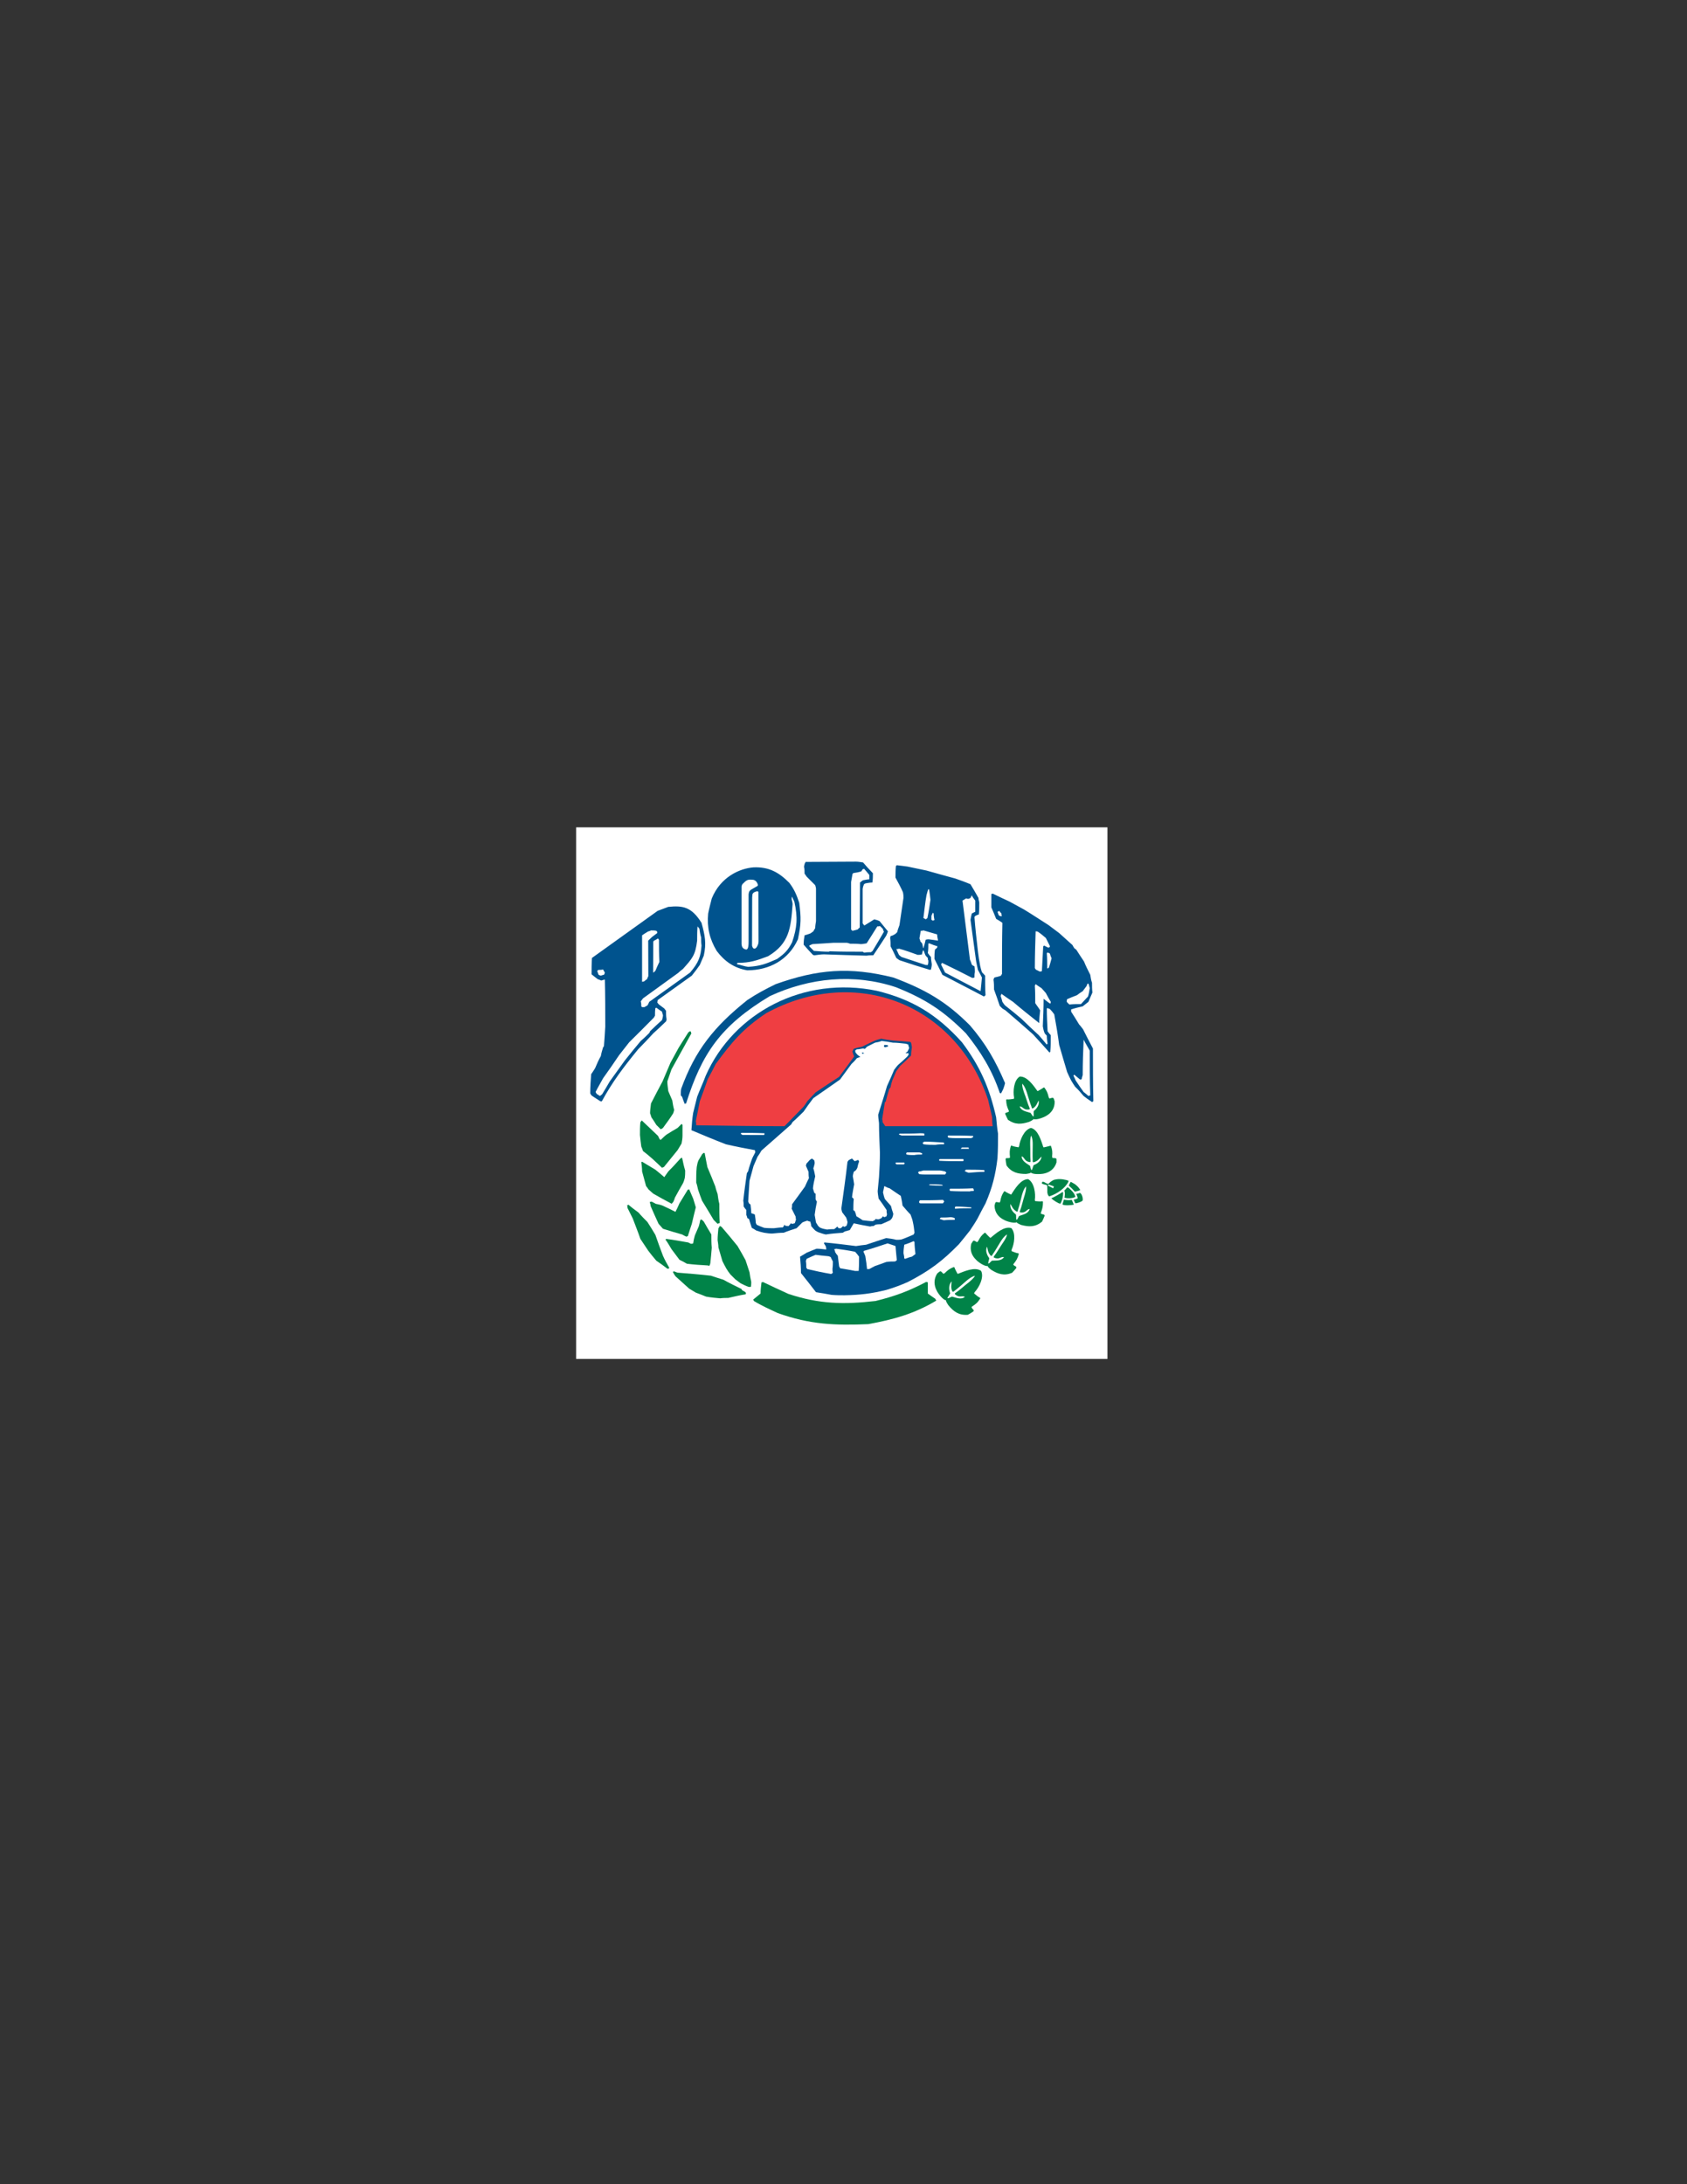 <?xml version="1.0" encoding="utf-8"?>
<!-- Generator: Adobe Illustrator 14.0.0, SVG Export Plug-In . SVG Version: 6.00 Build 43363)  -->
<!DOCTYPE svg PUBLIC "-//W3C//DTD SVG 1.1//EN" "http://www.w3.org/Graphics/SVG/1.1/DTD/svg11.dtd">
<svg version="1.1" id="Layer_1" xmlns="http://www.w3.org/2000/svg" xmlns:xlink="http://www.w3.org/1999/xlink" x="0px" y="0px"
	 width="612px" height="792px" viewBox="0 0 612 792" enable-background="new 0 0 612 792" xml:space="preserve">
<rect x="0" y="0" width="612" height="792" fill="#333333" stroke="none"/>
<g>
	<polygon fill-rule="evenodd" clip-rule="evenodd" fill="#FFFFFF" points="209,300 401.756,300 401.756,492.756 209,492.756 
		209,300 	"/>
	<path fill-rule="evenodd" clip-rule="evenodd" fill="#008348" d="M282.178,476.133c-2.894-1.352-5.933-2.701-8.682-4.389
		c0-0.145-0.145-0.291-0.289-0.482c0.771-0.627,1.736-1.447,2.701-2.219c0-1.303,0.193-2.605,0.337-4.053
		c0.145,0,0.338,0,0.482-0.145c3.039,1.447,6.125,2.895,9.309,4.342c11.093,3.666,20.064,3.906,31.592,2.557
		c6.85-1.689,11.962-3.521,18.328-6.898c0.145,0,0.338,0,0.627,0.145c0,1.303,0,2.605,0,4.053c0.82,0.627,1.785,1.254,2.75,1.93
		c0,0.145,0.145,0.289,0.337,0.627c-8.055,4.822-15.53,6.848-24.646,8.537C303.015,480.666,293.802,480.281,282.178,476.133
		L282.178,476.133z"/>
	<path fill-rule="evenodd" clip-rule="evenodd" fill="#00538E" d="M306.391,469.67c-1.447,0-3.087,0-4.727-0.145
		c-1.785-0.338-3.714-0.676-5.643-0.965c-1.736-2.268-3.521-4.535-5.45-6.945c0-1.93-0.145-3.859-0.337-5.934
		c0.82-0.482,1.64-0.965,2.411-1.447c1.158-0.482,2.267-0.963,3.569-1.445c1.109,0,2.219,0.145,3.521,0.289
		c0-0.289,0-0.627-0.145-1.109c-0.193-0.338-0.338-0.627-0.675-1.109c0,0,0-0.193,0.193-0.338c3.713,0.338,7.572,0.82,11.431,1.303
		c1.108-0.193,2.411-0.338,3.665-0.482c2.46-0.82,4.872-1.641,7.283-2.412c1.109,0.145,2.412,0.289,3.666,0.627
		c0.675,0,1.302,0,1.929-0.145c1.447-0.482,2.895-1.158,4.39-1.785c0-0.145,0.145-0.338,0.289-0.627
		c-0.145-1.303-0.289-2.604-0.627-4.051c-0.145-0.82-0.482-1.592-0.82-2.557c-0.964-0.965-1.929-2.121-2.894-3.232
		c-0.145-1.107-0.338-2.266-0.627-3.52c-1.302-0.82-2.604-1.785-4.052-2.75c-0.627-0.145-1.254-0.482-1.929-0.82
		c-0.145,0.676-0.29,1.447-0.482,2.268c0.192,0.82,0.338,1.592,0.676,2.412c0.626,0.82,1.446,1.592,2.218,2.557
		c0.193,0.818,0.482,1.783,0.82,2.748c0,0.482-0.145,0.965-0.338,1.447c-0.145,0.338-0.482,0.627-0.771,0.965
		c-0.965,0.482-2.122,0.965-3.231,1.447c-0.627,0-1.303,0-2.074,0.145c-0.193,0.193-0.482,0.338-0.82,0.531
		c-0.337-0.049-0.627,0-1.157,0.145c-1.93-0.338-3.858-0.676-5.933-1.158c-0.482,0.82-0.965,1.639-1.446,2.459
		c-0.482,0.145-1.11,0.289-1.785,0.482c-0.145,0.145-0.482,0.289-0.771,0.482c-1.929,0.145-4.052,0.289-6.125,0.627
		c-0.82-0.145-1.785-0.482-2.75-0.82c-0.337-0.145-0.627-0.289-1.109-0.627c-0.482-0.482-0.964-0.965-1.447-1.59
		c0-0.531-0.193-1.014-0.338-1.641c-0.337,0-0.627-0.145-1.109-0.338c-0.482,0.193-1.157,0.338-1.784,0.676
		c-0.627,0.627-1.303,1.303-2.074,2.074c-1.447,0.482-3.086,0.963-4.679,1.639c-1.302,0-2.749,0.145-4.196,0.289
		c-0.965,0-1.93-0.145-2.894-0.289c-0.965-0.193-1.929-0.482-2.894-0.82c-0.482-0.336-0.964-0.627-1.591-0.965
		c-0.338-0.963-0.675-2.121-1.013-3.23c-0.145,0-0.29-0.145-0.627-0.338c0-0.289-0.145-0.627-0.338-1.109c0-0.482,0-1.109,0-1.785
		c-0.289-0.289-0.626-0.771-0.964-1.254c0-0.676,0-1.301-0.145-2.121c0.338-3.184,0.821-6.607,1.303-9.984
		c0.145-0.145,0.289-0.482,0.482-0.771c0.29-1.303,0.82-2.75,1.303-4.197c0.289-0.818,0.771-1.592,1.253-2.557
		c0-0.191,0-0.48-0.145-0.818c-3.375-0.627-6.945-1.303-10.466-2.123c-4.196-1.592-8.392-3.377-12.54-5.111
		c0.145-2.123,0.289-4.197,0.627-6.271c0.482-1.93,0.964-3.906,1.447-5.836c0.964-2.556,2.17-5.112,3.135-7.717
		c10.128-22.766,35.402-36.222,62.075-30.724c12.733,3.135,21.704,8.489,30.868,18.666c6.656,8.875,9.937,16.496,12.396,27.203
		c0.192,1.93,0.337,3.859,0.675,5.934c0,2.893,0,5.836-0.193,8.873c-0.675,5.934-1.881,10.756-4.34,16.4
		c-0.965,1.783-1.93,3.568-2.895,5.498c-0.82,1.447-1.784,2.895-2.749,4.34c-1.254,1.592-2.557,3.232-4.003,4.969
		c-5.934,6.078-10.66,9.646-18.521,13.697c-2.363,1.063-4.92,2.025-7.862,2.895C316.037,469.09,311.89,469.572,306.391,469.67
		L306.391,469.67z M312.95,382.128c0,0-0.192-0.193-0.337-0.337c0,0,0.145,0,0.337-0.145c0.145,0,0.29,0.145,0.627,0.289
		C313.433,381.935,313.24,381.935,312.95,382.128L312.95,382.128z M321.295,379.717c-0.145,0-0.289,0-0.627-0.193
		c0-0.145,0-0.289,0.145-0.627c0.338,0,0.819,0,1.302,0.145c0,0.193,0,0.338,0,0.482
		C321.97,379.523,321.632,379.523,321.295,379.717L321.295,379.717z M300.072,445.844c-0.82-0.146-1.64-0.291-2.411-0.629
		c-0.338-0.145-0.676-0.48-0.965-0.818c-0.193-0.338-0.337-0.627-0.675-1.109c-0.145-0.82-0.29-1.785-0.482-2.75
		c0.193-1.592,0.482-3.23,0.82-4.822c-0.145-0.145-0.338-0.482-0.482-0.82c0-0.627,0-1.254,0-2.074
		c-0.145,0-0.338-0.145-0.482-0.338c-0.145-0.482-0.338-0.965-0.482-1.592c0.145-1.447,0.482-2.895,0.82-4.342
		c-0.193-0.963-0.337-1.928-0.675-2.893c0.193-0.482,0.338-1.158,0.482-1.785c0-0.338,0-0.627-0.145-1.109
		c-0.145-0.193-0.482-0.338-0.82-0.676c-0.29,0.193-0.627,0.338-0.965,0.676c-0.29,0.289-0.627,0.771-1.109,1.254
		c0,0.193,0,0.338-0.145,0.676c0.289,0.627,0.626,1.447,0.964,2.219c0,0.676,0,1.447,0.145,2.268
		c-0.483,0.963-0.965,1.928-1.447,3.086c-1.447,2.074-3.039,4.148-4.678,6.414c0,0.482,0,0.965-0.145,1.594
		c0.482,0.963,0.965,1.928,1.447,2.893c0,0.338,0,0.676,0.145,0.965c-0.145,0.482-0.29,0.965-0.482,1.447
		c-0.145,0-0.29,0-0.627,0.193c-0.145,0-0.482,0-0.82-0.193c-0.145,0.338-0.482,0.676-0.82,1.014c-0.29-0.049-0.772,0-1.254-0.193
		c0,0,0-0.145-0.192-0.338c-0.145,0.338-0.29,0.676-0.627,1.012c-0.965,0-2.074,0.145-3.231,0.291c-1.109,0-2.219,0-3.521-0.146
		c-0.82-0.336-1.785-0.625-2.749-1.156c0-0.145-0.145-0.289-0.29-0.627c0-0.965-0.193-1.93-0.338-3.039
		c-0.337-0.193-0.82-0.338-1.302-0.482c0-0.965-0.145-2.123-0.29-3.232c-0.192,0-0.337-0.145-0.53-0.336
		c0-0.145-0.145-0.289-0.29-0.627c0.145-2.412,0.29-4.969,0.482-7.574c0.482-1.783,0.965-3.52,1.447-5.305
		c0.482-1.109,0.964-2.268,1.447-3.377c0.482-0.627,0.964-1.447,1.447-2.266c3.521-3.039,7.09-6.271,10.804-9.502
		c0.145-0.289,0.29-0.627,0.627-0.965c1.302-1.109,2.557-2.412,3.858-3.666c1.109-1.639,2.267-3.23,3.521-4.871
		c3.231-2.219,6.463-4.485,9.695-6.752c1.254-1.736,2.701-3.666,4.148-5.643c0.675-0.627,1.302-1.254,1.929-2.074
		c0.338-0.146,0.819-0.338,1.303-0.483c-0.338-0.145-0.627-0.482-1.109-0.82c-0.193-0.145-0.338-0.482-0.676-0.771
		c0-0.193,0-0.338-0.145-0.675c0.145-0.145,0.338-0.29,0.627-0.482c0.676,0,1.303-0.145,2.122-0.29c0.145,0,0.482,0,0.771,0.145
		c0.193-0.145,0.482-0.482,0.82-0.82c0.965-0.482,1.93-0.964,2.894-1.447c0.82-0.145,1.641-0.29,2.412-0.627
		c1.303,0.145,2.604,0.337,4.052,0.627c1.446,0,2.894,0.193,4.341,0.338c0.289,0,0.771,0.145,1.254,0.337
		c0,0.289,0.193,0.771,0.338,1.254c-0.145,0.337-0.338,0.82-0.627,1.302c-0.193,0.145-0.338,0.338-0.676,0.482c0,0,0,0,0.193,0.145
		c0.145,0,0.482,0,0.771-0.145c0,0.145,0,0.337,0.193,0.482c-0.193,0.337-0.338,0.627-0.676,0.964
		c-0.965,0.965-2.074,1.93-3.184,2.894c-0.482,0.482-0.965,1.158-1.446,1.785c-0.82,1.929-1.641,3.859-2.604,5.933
		c-0.965,3.376-2.074,6.753-3.184,10.321c0,0.965,0.145,1.93,0.289,3.039c0,3.568,0.193,7.09,0.338,10.803
		c0,2.895-0.145,5.789-0.338,8.828c-0.145,1.639-0.289,3.23-0.482,5.016c0,0.82,0.193,1.785,0.338,2.75
		c0.965,1.254,1.93,2.701,2.894,4.146c0,0.482,0,0.965,0.146,1.447c0,0.338-0.146,0.676-0.29,0.965c-0.192,0-0.337,0-0.675,0.193
		c-0.145,0-0.29-0.193-0.482-0.338c-0.145,0.145-0.29,0.338-0.482,0.627c-0.289,0.193-0.627,0.338-1.109,0.482
		c-0.338,0-0.627,0-1.109-0.145c0,0.145-0.193,0.338-0.338,0.482c-0.145,0-0.338,0.145-0.627,0.338c-1.157,0-2.46-0.193-3.714-0.338
		c-0.675-0.482-1.446-0.965-2.267-1.447c-0.145-0.627-0.338-1.303-0.627-1.93c-0.193,0-0.338-0.145-0.482-0.338
		c0-1.254,0-2.555,0.145-4.002c-0.145-0.145-0.337-0.338-0.627-0.627c0.145-1.447,0.482-3.088,0.771-4.68
		c-0.145-0.965-0.289-1.928-0.481-2.895c0-0.48,0.192-0.963,0.337-1.639c0.145-0.145,0.482-0.289,0.82-0.627
		c0.145-0.145,0.289-0.482,0.482-0.82c0.145-0.627,0.289-1.447,0.626-2.219c0-0.193-0.144-0.338-0.337-0.676
		c-0.289,0.193-0.771,0.338-1.254,0.482c-0.338-0.289-0.675-0.627-0.965-0.965c-0.338,0.193-0.819,0.338-1.302,0.676
		c0,0.145-0.146,0.289-0.338,0.482c-0.627,5.596-1.447,11.238-2.219,16.881c0,0.482,0.145,0.965,0.289,1.447
		c0.482,0.627,0.965,1.303,1.447,1.93c0.192,0.482,0.338,0.965,0.482,1.592c0,0.338-0.145,0.82-0.29,1.303
		c-0.192,0.145-0.481,0.338-0.819,0.482c-0.145,0-0.338-0.145-0.482-0.289c-0.145,0.145-0.482,0.48-0.82,0.771
		c-0.145,0-0.482,0-0.772,0c-0.193-0.146-0.337-0.291-0.482-0.627c-0.338,0.336-0.675,0.627-1.158,0.963
		C301.857,445.697,301.037,445.697,300.072,445.844L300.072,445.844z M269.3,411.549c-0.145-0.145-0.29-0.289-0.627-0.48
		c0,0,0.145-0.146,0.337-0.291c2.701,0,5.451,0,8.345,0.145c0,0.146,0,0.338-0.145,0.627
		C274.654,411.549,272.05,411.549,269.3,411.549L269.3,411.549z M342.372,442.467c-0.482-0.145-0.965-0.338-1.446-0.482
		c0-0.145,0.192-0.338,0.337-0.482c1.109,0,2.267,0,3.521-0.145c0.53,0,1.013,0.145,1.495,0.289c0,0,0,0.193,0.145,0.338
		c0,0,0,0.145-0.145,0.338C344.977,442.322,343.675,442.322,342.372,442.467L342.372,442.467z M346.762,438.271c0,0-0.193,0-0.338,0
		c0-0.146,0-0.291,0-0.629c0,0,0.145,0,0.338-0.145c1.735,0,3.665,0.145,5.595,0.289c0,0,0,0.193,0,0.338
		C350.62,438.125,348.69,438.125,346.762,438.271L346.762,438.271z M334.028,436.342c-0.146,0-0.338,0-0.482-0.145
		c0,0,0-0.145-0.146-0.338c0-0.145,0.146-0.289,0.29-0.627c2.749,0,5.498,0,8.393-0.146c0.145,0.146,0.289,0.291,0.482,0.629
		c-0.193,0.145-0.338,0.338-0.482,0.627C339.479,436.342,336.777,436.342,334.028,436.342L334.028,436.342z M351.729,432
		c-2.267,0-4.679,0-7.091-0.145c0,0,0-0.145-0.145-0.338c0-0.145,0-0.289,0.145-0.482c2.75,0,5.499,0,8.393-0.145
		c0,0.145,0.145,0.338,0.289,0.627c0,0,0,0.193-0.145,0.338C352.694,431.855,352.212,431.855,351.729,432L351.729,432z
		 M337.066,429.734c0,0,0-0.146,0.193-0.291c1.446,0,2.894,0,4.341,0.145c0.145,0,0.289,0.146,0.482,0.338
		C340.443,429.926,338.852,429.926,337.066,429.734L337.066,429.734z M336.102,425.875c-0.771,0-1.736,0-2.701-0.145
		c0-0.145-0.192-0.338-0.337-0.482c0-0.145,0.145-0.338,0.337-0.482c0.482,0,0.965-0.145,1.592-0.338c1.93,0,3.859,0,5.788,0
		c0.627,0,1.303,0.193,2.074,0.338c0.192,0.145,0.338,0.338,0.482,0.482c-0.145,0.145-0.29,0.338-0.482,0.627
		C340.636,425.875,338.369,425.875,336.102,425.875L336.102,425.875z M351.392,425.248c-0.482-0.145-0.965-0.338-1.447-0.627
		c0.193-0.193,0.338-0.338,0.482-0.482c2.122,0,4.341,0,6.607,0.145c0,0,0,0.145,0.146,0.338c0,0,0,0.145-0.146,0.289
		C355.25,424.91,353.32,425.104,351.392,425.248L351.392,425.248z M325.346,422.209c-0.192,0-0.337-0.193-0.482-0.338
		c0,0,0-0.145,0.146-0.338c0.964,0,1.929,0,3.038,0c0,0,0,0.193,0.193,0.338c0,0-0.193,0.145-0.338,0.338
		C327.082,422.209,326.311,422.209,325.346,422.209L325.346,422.209z M348.208,421.051c-2.411,0-4.871,0-7.428-0.145
		c0,0,0-0.145-0.145-0.338c0,0,0.145-0.145,0.29-0.289c2.749,0,5.643,0,8.537,0c0,0.145,0,0.289,0.192,0.482
		c0,0-0.192,0.145-0.338,0.289C348.979,421.051,348.69,421.051,348.208,421.051L348.208,421.051z M331.616,418.832
		c-0.819,0-1.784,0-2.749-0.191c0,0,0-0.145-0.145-0.289c0-0.193,0.145-0.34,0.289-0.484c1.495,0,2.942,0,4.389,0
		c0.29,0,0.628,0.145,1.109,0.291c0,0.193,0,0.338,0,0.482C333.546,418.641,332.581,418.641,331.616,418.832L331.616,418.832z
		 M348.69,416.566c0,0,0,0-0.193-0.145c0.193,0,0.338-0.193,0.482-0.338c0.82,0,1.641,0,2.412,0c0,0.145,0,0.338,0.192,0.482
		C350.62,416.566,349.655,416.566,348.69,416.566L348.69,416.566z M339.334,415.119c-1.447,0-2.895,0-4.342-0.193
		c0-0.145-0.145-0.289-0.337-0.482c0.192-0.145,0.337-0.289,0.675-0.482c2.219,0,4.63,0.193,7.042,0.338c0,0,0,0.145,0.193,0.338
		c0,0,0,0.145-0.193,0.289C341.407,414.926,340.443,414.926,339.334,415.119L339.334,415.119z M347.243,412.707
		c-0.964,0-2.122,0-3.231-0.191c0,0,0-0.146-0.192-0.291c0-0.193,0-0.338,0.192-0.482c2.895,0,5.933,0,9.02,0.145
		c0,0.145,0,0.338,0,0.482c-0.192,0-0.337,0.146-0.675,0.338C350.765,412.707,348.979,412.707,347.243,412.707L347.243,412.707z
		 M327.275,411.742c-0.338,0-0.675-0.193-1.157-0.338c0,0,0-0.145,0.192-0.336c2.412,0,4.968,0,7.572-0.146
		c0.482,0,0.965,0,1.447,0.146c0,0.191,0,0.336,0,0.674C332.726,411.742,329.977,411.742,327.275,411.742L327.275,411.742z"/>
	<path fill-rule="evenodd" clip-rule="evenodd" fill="#FFFFFF" d="M301.52,461.953c-2.894-0.482-5.788-1.109-8.682-1.785
		c0-0.145-0.193-0.289-0.337-0.482c0-0.82,0-1.592-0.145-2.412c0-0.145,0.145-0.482,0.289-0.82c0.965-0.48,2.123-0.963,3.232-1.447
		c1.447,0.193,2.894,0.338,4.485,0.484c0.337,0,0.675,0.191,1.013,0.336c0.145,0.482,0.482,0.965,0.772,1.592
		c0,0.82,0,1.641-0.145,2.605c0,0.482,0,0.965,0.145,1.447C302.002,461.615,301.857,461.809,301.52,461.953L301.52,461.953z"/>
	<path fill-rule="evenodd" clip-rule="evenodd" fill="#FFFFFF" d="M310.201,460.844c-1.785-0.338-3.521-0.676-5.45-0.965
		c0-0.193-0.193-0.338-0.337-0.676c-0.145-1.303-0.338-2.557-0.482-3.859c-0.337-0.338-0.627-0.818-0.965-1.301
		c0-0.291-0.145-0.627-0.337-1.109c0.193,0,0.337,0,0.675-0.145c2.219,0.289,4.486,0.627,6.897,1.109
		c0.482,0.482,0.965,1.107,1.446,1.783c0,1.592,0,3.377-0.144,5.162C311.166,460.844,310.684,460.844,310.201,460.844
		L310.201,460.844z"/>
	<path fill-rule="evenodd" clip-rule="evenodd" fill="#FFFFFF" d="M314.542,460.168c-0.145-1.447-0.338-3.039-0.627-4.678
		c-0.193-0.484-0.338-0.965-0.675-1.592c0,0,0-0.146,0.192-0.338c2.749-0.771,5.644-1.736,8.537-2.701
		c0.965,0.289,1.93,0.627,2.894,0.965c0.146,1.592,0.29,3.375,0.482,5.111c-0.192,0.193-0.337,0.338-0.675,0.482
		c-0.965,0-2.074,0-3.184,0.193c-1.302,0.482-2.604,0.965-4.052,1.447c-0.627,0.338-1.254,0.627-2.073,1.109
		C315.169,460.168,314.88,460.168,314.542,460.168L314.542,460.168z"/>
	<path fill-rule="evenodd" clip-rule="evenodd" fill="#FFFFFF" d="M328.047,456.309c0-0.627-0.145-1.303-0.289-1.928
		c0-0.965,0.145-1.93,0.289-3.039c1.158-0.338,2.267-0.82,3.425-1.303c0,0,0.145,0.145,0.289,0.338c0,1.447,0.193,2.895,0.338,4.34
		c-0.338,0.289-0.82,0.627-1.302,0.965c-0.82,0.145-1.592,0.482-2.412,0.771C328.385,456.453,328.24,456.453,328.047,456.309
		L328.047,456.309z"/>
	<path fill-rule="evenodd" clip-rule="evenodd" fill="#008348" d="M260.329,443.77c-0.482-0.482-0.964-0.965-1.447-1.447
		c-1.302-2.268-2.749-4.535-4.196-6.945c-0.483-1.254-0.965-2.557-1.447-4.004c-0.192-0.82-0.337-1.639-0.675-2.604
		c0-1.736,0-3.666,0.192-5.596c0.146-0.82,0.29-1.641,0.627-2.412c0.482-0.82,0.965-1.639,1.447-2.41
		c0.145,0,0.337-0.193,0.482-0.34c0,0,0.145,0,0.337,0.146c0.29,1.639,0.627,3.23,0.965,5.016c0.965,2.219,1.929,4.631,2.894,7.09
		c0.145,0.771,0.482,1.736,0.82,2.701c0.145,1.158,0.29,2.268,0.627,3.568c0,2.219,0,4.486,0.145,6.754c0,0,0,0.145-0.145,0.289
		C260.812,443.576,260.619,443.576,260.329,443.77L260.329,443.77z M242.097,460.023c-1.254-0.965-2.556-1.93-4.003-2.895
		c-0.964-1.156-1.93-2.268-2.894-3.568c-0.964-1.447-1.929-2.895-2.894-4.342c-0.82-2.412-1.785-4.822-2.749-7.379
		c-0.627-1.303-1.302-2.605-1.93-3.859c0-0.338,0-0.674-0.145-0.965c0.145,0,0.29,0,0.482-0.193c1.109,0.965,2.412,1.93,3.714,2.895
		c0.965,1.158,2.074,2.268,3.183,3.377c0.965,1.447,1.93,3.086,2.894,4.678c0.82,2.412,1.785,5.018,2.75,7.572
		c0.627,1.447,1.447,2.895,2.267,4.342c0,0,0,0.193-0.192,0.338C242.435,460.023,242.29,460.023,242.097,460.023L242.097,460.023z
		 M261.293,470.779c-1.64-0.145-3.376-0.289-5.16-0.627c-1.158-0.482-2.412-0.965-3.714-1.447c-0.82-0.482-1.591-0.965-2.412-1.447
		c-1.591-1.447-3.231-2.895-4.968-4.486c-0.338-0.482-0.675-0.963-0.965-1.639c0.145,0,0.29,0,0.482-0.145
		c0.29,0.145,0.772,0.338,1.254,0.482c4.051,0.338,8.055,0.627,12.106,1.109c1.447,0.482,2.894,0.963,4.486,1.445
		c2.074,1.158,4.341,2.268,6.607,3.377c0,0.193,0.145,0.338,0.29,0.482c0.337,0.193,0.675,0.338,1.158,0.676
		c0,0,0,0.145,0.144,0.289c0,0.193,0,0.338-0.144,0.482c-2.123,0.338-4.197,0.82-6.271,1.303
		C263.223,470.635,262.258,470.635,261.293,470.779L261.293,470.779z M271.567,466.631c-0.965-0.338-1.93-0.82-2.894-1.303
		c-0.627-0.482-1.302-0.965-1.929-1.447c-0.482-0.482-1.109-1.109-1.785-1.783c-0.482-0.627-0.965-1.254-1.447-2.074
		c-0.482-0.82-0.965-1.785-1.447-2.75c-0.482-1.592-0.965-3.23-1.447-4.967c0-0.82-0.145-1.641-0.29-2.605
		c0-1.447,0.145-2.895,0.29-4.34c0.193-0.146,0.337-0.482,0.482-0.771c0.193-0.049,0.338,0.145,0.676,0.289
		c1.929,2.266,3.858,4.533,5.788,6.945c0.964,1.592,1.929,3.375,2.895,5.111c0.482,1.447,0.964,2.943,1.446,4.391
		c0.145,1.109,0.337,2.217,0.627,3.52c0,0.482,0,1.109-0.145,1.785C272.242,466.631,271.905,466.631,271.567,466.631
		L271.567,466.631z M256.905,458.865c-2.556-0.145-5.113-0.289-7.717-0.627c-0.771-0.482-1.736-0.965-2.701-1.447
		c-0.964-1.301-1.929-2.557-2.894-3.857c-0.675-1.109-1.303-2.268-2.123-3.377c0,0,0-0.145,0.145-0.338
		c2.604,0.338,5.354,0.82,8.055,1.303c0.337,0.145,0.675,0.338,0.964,0.482c0.193,0,0.482,0,0.82-0.145
		c0.145-0.965,0.337-1.93,0.626-2.895c0.483-1.158,0.965-2.268,1.447-3.375c0.193-0.676,0.338-1.303,0.482-2.123
		c0,0,0.192-0.145,0.338-0.338c0.337,0.193,0.627,0.482,0.964,0.82c0.82,1.447,1.785,3.086,2.749,4.678c0,1.592,0,3.232,0.145,4.824
		c-0.145,1.783-0.29,3.521-0.482,5.305c0,0.338-0.145,0.627-0.289,1.109c0,0-0.193,0-0.338,0.193
		C257.098,459.059,257.098,459.059,256.905,458.865L256.905,458.865z M249.043,448.447c-0.482-0.193-0.965-0.482-1.592-0.82
		c-2.267-0.627-4.534-1.303-6.945-2.074c-0.482-0.482-0.965-1.156-1.592-1.783c-0.965-2.123-1.93-4.197-2.894-6.463
		c0-0.484-0.193-0.965-0.337-1.447c0.145,0,0.337,0,0.627-0.145c0.482,0.145,0.965,0.482,1.64,0.818
		c0.772,0.145,1.592,0.289,2.412,0.627c1.447,0.627,3.038,1.447,4.678,2.268c0.482-0.965,0.965-1.93,1.447-3.086
		c0.965-1.592,1.93-3.184,3.039-4.969c0.145,0,0.338,0,0.482-0.145c0.482,1.109,0.965,2.219,1.447,3.377
		c0.337,0.965,0.626,2.072,0.964,3.182c-0.482,1.93-0.964,3.859-1.447,5.982c-0.482,1.445-0.965,2.893-1.447,4.484
		C249.38,448.254,249.188,448.254,249.043,448.447L249.043,448.447z M243.399,436.342c-2.074-1.109-4.196-2.219-6.415-3.521
		c-0.482-0.482-1.157-0.965-1.784-1.592c-0.145-0.338-0.482-0.676-0.82-1.158c-0.482-1.783-0.965-3.521-1.447-5.305
		c0-1.109-0.145-2.268-0.289-3.377c0,0,0.145,0,0.289-0.145c1.64,0.965,3.231,1.93,4.823,2.895c0.965,0.771,2.123,1.736,3.231,2.701
		c0.482-0.627,0.965-1.447,1.592-2.219c1.495-1.447,2.942-3.088,4.389-4.68c0.145,0,0.29,0,0.482-0.145
		c0.29,1.447,0.627,3.039,1.109,4.631c0,0.82,0,1.785-0.145,2.75c-0.193,0.627-0.338,1.301-0.675,1.928
		c-0.965,1.641-1.929,3.377-2.894,5.162c-0.145,0.482-0.29,0.965-0.627,1.592c-0.145,0.193-0.338,0.338-0.627,0.674
		C243.593,436.533,243.593,436.533,243.399,436.342L243.399,436.342z M240.023,423.318c-0.965-0.965-2.074-1.93-3.231-3.039
		c-1.109-0.965-2.219-1.928-3.521-2.893c-0.145-0.482-0.338-0.965-0.627-1.641c-0.193-1.303-0.338-2.75-0.482-4.197
		c0-1.445,0-3.037,0.145-4.629c0.145-0.193,0.338-0.338,0.482-0.676c1.929,1.785,3.858,3.715,5.933,5.643
		c0.193,0.338,0.337,0.82,0.675,1.303c0,0,0.145,0,0.29,0.145c0.675-0.627,1.302-1.303,2.122-1.93
		c1.302-0.818,2.556-1.59,4.003-2.41c0.482-0.482,0.964-0.965,1.447-1.447c0,0,0.193,0.145,0.338,0.338c0,1.254,0,2.557,0,3.857
		c0,0.965-0.145,1.93-0.338,2.895c-0.482,0.771-0.965,1.592-1.447,2.412c-1.592,1.93-3.231,4.002-4.968,6.125
		c-0.193,0-0.337,0.145-0.675,0.289C240.168,423.463,240.168,423.463,240.023,423.318L240.023,423.318z M239.686,409.477
		c-0.482-0.482-0.965-0.965-1.592-1.592c-0.482-0.82-1.11-1.785-1.785-2.75c-0.145-0.482-0.29-0.965-0.482-1.447
		c0-1.109,0.193-2.266,0.337-3.568c1.303-2.557,2.75-5.306,4.197-8.007c0.964-2.267,1.929-4.534,2.894-6.8
		c0.965-1.737,1.929-3.521,2.894-5.306c1.109-1.736,2.267-3.666,3.521-5.595c0.193-0.193,0.337-0.338,0.675-0.482
		c0,0,0.145,0,0.289,0.145c0,0.145,0,0.338,0.193,0.627c-2.412,4.341-4.823,8.682-7.235,13.071c-0.482,1.447-1.013,2.894-1.496,4.34
		c0,1.11,0.193,2.219,0.338,3.521c0.482,1.109,0.964,2.267,1.447,3.376c0.193,1.109,0.338,2.268,0.675,3.377
		c0,0.336-0.193,0.818-0.337,1.301c-1.109,1.785-2.412,3.521-3.714,5.307C240.361,409.139,240.023,409.33,239.686,409.477
		L239.686,409.477z"/>
	<path fill-rule="evenodd" clip-rule="evenodd" fill="#EF3E42" d="M321.15,408.367c-0.338-0.482-0.628-0.965-0.965-1.447
		c0-0.338,0-0.676-0.146-1.158c0.29-1.93,0.628-4.004,0.966-6.125c0,0,0.145,0,0.289-0.145c0.337-1.447,0.819-3.039,1.302-4.679
		c0.145-0.145,0.338-0.289,0.482-0.627c0.145-0.82,0.338-1.591,0.627-2.411c0.482-1.11,0.965-2.267,1.447-3.376
		c0.482-0.627,0.965-1.302,1.447-1.93c1.302-1.157,2.604-2.411,3.906-3.713c0-0.965,0.145-1.929,0.29-2.894
		c0-0.482-0.146-1.109-0.29-1.785c0,0-0.193-0.145-0.338-0.29c-1.929-0.193-4.051-0.337-6.125-0.482
		c-1.447-0.193-2.894-0.338-4.341-0.675c-0.627,0.193-1.447,0.337-2.268,0.675c-1.446,0.627-3.038,1.447-4.678,2.218
		c-0.771,0.193-1.736,0.338-2.701,0.675c-0.193,0-0.338,0.145-0.482,0.29c0,0.192-0.192,0.482-0.338,0.82
		c0.146,0.482,0.338,1.109,0.627,1.785c-1.736,2.412-3.521,4.823-5.45,7.379c-2.75,1.785-5.644,3.714-8.537,5.643
		c-0.965,0.965-1.93,2.074-3.039,3.232c-0.337,0.627-0.82,1.254-1.302,1.93c-2.267,2.266-4.485,4.678-6.945,7.09
		c-10.612,0-21.223-0.193-32.026-0.338c0-0.482,0-0.965-0.145-1.447c0.483-2.412,0.965-4.824,1.447-7.234
		c0.964-2.605,1.929-5.306,2.894-8.055c0.965-1.785,1.93-3.521,2.894-5.499c5.836-7.91,9.791-12.733,18.328-18.425
		c32.364-17.653,68.924-3.28,80.5,31.496c0.482,2.074,0.965,4.195,1.447,6.27c0,0.965,0,2.074,0.192,3.232
		C347.243,408.367,334.173,408.367,321.15,408.367L321.15,408.367z"/>
	<path fill-rule="evenodd" clip-rule="evenodd" fill="#00538E" d="M248.416,400.313c-0.338-0.82-0.675-1.641-0.965-2.605
		c-0.193-0.145-0.337-0.289-0.482-0.627c0-0.627,0-1.447,0.145-2.267c5.064-13.987,11.913-22.524,23.971-32.17
		c3.376-2.267,6.656-4.003,10.322-5.788c15.241-5.402,26.769-6.367,42.637-2.412c11.383,4.244,19.1,8.585,27.83,17.363
		c5.788,6.705,9.261,12.83,12.733,20.933c-0.145,0.627-0.338,1.302-0.627,2.074c-0.193,0.482-0.482,0.965-0.82,1.64
		c-0.145,0-0.338,0-0.482-0.193c-2.749-8.199-6.897-14.903-12.251-21.56c-8.199-8.199-14.565-12.396-25.418-16.736
		c-15.29-5.064-31.303-3.424-45.724,3.231c-17.942,10.756-24.695,20.933-30.386,38.924
		C248.705,400.119,248.561,400.119,248.416,400.313L248.416,400.313z"/>
	<path fill-rule="evenodd" clip-rule="evenodd" fill="#00538E" d="M396.007,399.492c-0.965-0.627-1.93-1.303-2.895-2.074
		c-0.965-1.158-1.93-2.267-3.087-3.376c-0.482-0.675-0.965-1.447-1.447-2.267c-0.481-0.965-0.964-1.93-1.446-3.039
		c-0.965-3.231-1.93-6.463-2.895-9.839c-0.482-3.713-1.109-7.428-1.784-11.093c-0.482-0.675-0.965-1.302-1.592-1.929
		c-0.145,0-0.482-0.193-0.82-0.337c0,0-0.144,0-0.289,0.145c0,2.749,0.146,5.499,0.289,8.248c0.338,0.482,0.676,0.964,1.158,1.447
		c0,1.93,0,4.003-0.193,6.077c0,0-0.145,0-0.289,0.193c-1.93-2.123-3.858-4.341-5.98-6.608c-3.232-2.894-6.608-5.788-9.984-8.682
		c-0.289-0.192-0.627-0.337-1.109-0.675c-0.338-0.29-0.627-0.627-0.965-0.965c-0.627-1.929-1.302-3.858-2.074-5.933
		c0-1.109,0-2.267-0.192-3.569c0-0.145,0.192-0.482,0.338-0.771c0.819-0.193,1.591-0.337,2.411-0.675
		c0-0.145,0.145-0.29,0.338-0.627c0-6.125,0-12.251,0.145-18.521c-0.627-0.482-1.447-0.965-2.267-1.447
		c-0.482-1.254-1.11-2.701-1.736-4.148c0-1.64,0-3.231,0-4.872c0.145,0,0.289,0,0.481-0.145c1.93,0.965,4.004,1.929,6.078,2.894
		c1.784,0.965,3.569,1.929,5.305,2.894c2.942,1.784,5.837,3.714,8.875,5.643c1.303,0.965,2.557,1.929,3.858,2.894
		c1.592,1.447,3.231,2.894,4.823,4.341c0.193,0.337,0.338,0.675,0.676,1.157c0.145,0.145,0.482,0.29,0.771,0.627
		c0.82,1.302,1.784,2.749,2.749,4.196c0.627,1.592,1.447,3.184,2.268,4.823c0.145,0.965,0.289,1.93,0.627,2.894
		c0,1.109,0,2.267,0.145,3.521c-0.482,1.158-0.965,2.267-1.447,3.376c-0.627,0.482-1.254,0.964-2.073,1.64
		c-1.303,0.29-2.75,0.627-4.197,1.109c0,0.145,0,0.482,0,0.82c0.965,1.447,1.93,3.039,2.895,4.63
		c0.482,0.482,0.965,1.158,1.447,1.785c1.157,2.267,2.267,4.534,3.568,6.945c0,6.27,0,12.685,0.145,19.149
		c-0.145,0-0.337,0.145-0.481,0.289C396.151,399.637,396.151,399.637,396.007,399.492L396.007,399.492z M394.849,397.418
		c-0.482-0.482-1.109-0.965-1.736-1.447c-0.965-1.302-1.93-2.749-2.894-4.196c-0.193-0.482-0.482-1.11-0.82-1.785
		c0,0,0.145-0.145,0.338-0.289c0.627,0.482,1.254,1.109,2.074,1.736c0.145,0,0.337,0,0.627-0.145c0-0.483,0.192-0.965,0.338-1.447
		c0-4.196,0.145-8.537,0.337-12.878c0.627,1.302,1.447,2.556,2.219,4.003c0,5.305,0,10.804,0.193,16.254
		C395.331,397.225,395.187,397.225,394.849,397.418L394.849,397.418z M379.56,378.559c-0.772-0.965-1.736-2.074-2.701-3.184
		c-2.122-1.929-4.196-3.907-6.318-5.98c-1.93-1.592-3.858-3.231-5.933-4.824c-0.338-0.337-0.627-0.82-0.965-1.302
		c-0.145-0.627-0.338-1.254-0.627-2.074c0-0.145,0.145-0.482,0.289-0.82c1.303,0.964,2.75,1.929,4.196,2.894
		c3.039,2.604,6.271,5.161,9.502,7.717c0-1.447,0.145-3.038,0.338-4.63c-0.482-0.819-1.158-1.64-1.785-2.604
		c0-2.074,0-4.148-0.145-6.27c0-0.145,0.145-0.29,0.289-0.627c0.676,0.482,1.303,0.965,2.123,1.447
		c0.482,0.482,0.964,1.11,1.591,1.785c0.483,0.965,1.109,2.074,1.785,3.184c0,0.193,0,0.338-0.193,0.675
		c-0.771-0.482-1.592-1.158-2.411-1.785c0,3.231-0.145,6.608-0.289,9.984c0.145,0.82,0.289,1.592,0.626,2.412
		c0.146,0.337,0.482,0.627,0.82,0.964c0,0.965,0.146,1.93,0.289,3.039c-0.144,0-0.289,0-0.481,0.193
		C379.56,378.752,379.56,378.752,379.56,378.559L379.56,378.559z M387.951,364.234c-0.337-0.289-0.675-0.626-0.964-0.964
		c0-0.29,0-0.627,0.145-0.965c1.109-0.482,2.267-0.965,3.569-1.447c0.627-0.482,1.254-0.965,2.074-1.447
		c0.481-0.627,0.964-1.254,1.446-1.93c0-0.145,0.145-0.482,0.338-0.82c0,0,0.145,0,0.289,0c0.193,0.482,0.338,1.013,0.482,1.64
		c-0.145,0.965-0.289,1.93-0.627,3.039c-0.82,0.82-1.592,1.785-2.557,2.75C390.846,364.089,389.398,364.089,387.951,364.234
		L387.951,364.234z M377.341,352.321c-0.482-0.145-0.965-0.482-1.641-0.772c0-0.193-0.145-0.337-0.289-0.482
		c0-4.34,0.145-8.875,0.289-13.36c0.193,0,0.482,0,0.82,0.145c0.965,0.627,1.93,1.447,2.894,2.267
		c0.483,0.965,0.965,1.93,1.447,2.894c0,0.145,0,0.337-0.145,0.483c0,0-0.193,0-0.338,0.145c-0.481-0.145-0.965-0.482-1.592-0.772
		c0,0-0.192,0.145-0.337,0.29c-0.145,2.894-0.338,5.98-0.482,9.02C377.823,352.176,377.63,352.176,377.341,352.321L377.341,352.321z
		 M379.897,351.066c0-1.784,0-3.569-0.146-5.498c0,0,0.146,0,0.289-0.145c0.193,0,0.482,0.145,0.82,0.338
		c0.145,0.482,0.338,1.109,0.627,1.736c-0.289,1.157-0.627,2.267-0.965,3.376c-0.145,0-0.289,0.192-0.482,0.337
		C380.041,351.211,380.041,351.211,379.897,351.066L379.897,351.066z M363.016,332.208c-0.193,0-0.338-0.145-0.676-0.29
		c-0.145-0.338-0.289-0.82-0.482-1.302c0.193,0,0.338-0.145,0.676-0.337c0.145,0.337,0.482,0.675,0.771,0.964
		c0,0.337,0,0.675,0.193,0.965C363.305,332.208,363.16,332.208,363.016,332.208L363.016,332.208z M356.697,361.195l-14.808-7.717
		c-0.964-1.929-1.93-3.858-2.894-5.788c0-1.158,0-2.267,0.192-3.376c0.146-0.193,0.482-0.337,0.771-0.675
		c0-0.145,0-0.29,0.193-0.482c-0.965-0.29-1.929-0.627-3.087-1.109c0,0-0.145,0-0.289,0.145c0,1.157,0,2.267-0.193,3.376
		c0.338,0.482,0.676,0.964,1.158,1.447c0,0.82,0.145,1.64,0.289,2.604c0,0.627-0.145,1.254-0.289,1.929c0,0-0.193,0-0.338,0.145
		c-3.714-1.11-7.428-2.267-11.094-3.521c-0.338-0.193-0.675-0.482-1.157-0.82c-0.627-1.302-1.254-2.749-2.074-4.196
		c0-0.965,0-1.93-0.145-2.894c0-0.145,0-0.482,0.145-0.82c0.482-0.145,0.965-0.289,1.447-0.627c0.337-0.144,0.627-0.482,0.965-0.82
		c0.145-0.771,0.481-1.591,0.819-2.556c0.482-3.231,0.965-6.415,1.447-9.839c0-0.627,0-1.254-0.192-2.074
		c-0.772-1.784-1.737-3.521-2.702-5.306c0-1.302,0-2.749,0.146-4.196c0,0,0.145-0.144,0.337-0.289
		c1.255,0.145,2.557,0.289,3.859,0.482c2.267,0.482,4.485,0.965,6.896,1.447c3.377,0.965,6.945,1.93,10.467,2.894
		c1.784,0.627,3.569,1.254,5.498,2.074c0.965,1.591,1.93,3.231,2.895,4.968c0,0.482,0.145,0.965,0.289,1.64
		c0,1.447,0,2.894-0.145,4.341c-0.482,0.145-0.965,0.338-1.447,0.627c0,0,0,0.193-0.145,0.337c0.289,4.003,0.771,8.2,1.254,12.396
		c0.193,1.785,0.482,3.521,0.82,5.305c0.145,0.627,0.338,1.447,0.627,2.267c0.338,0.289,0.675,0.772,1.157,1.254
		c0,2.267,0,4.678,0.146,7.09c-0.146,0.193-0.338,0.337-0.628,0.482C356.89,361.34,356.89,361.34,356.697,361.195L356.697,361.195z
		 M355.732,359.411l-12.878-6.753c-0.482-0.964-0.965-1.929-1.447-2.894c0-0.145,0.193-0.337,0.338-0.627
		c3.569,1.737,7.234,3.521,10.949,5.45c0.145,0,0.481,0,0.819-0.145c0-0.675,0-1.302,0.145-1.929c0-0.675,0-1.302-0.145-2.122
		c-0.338-0.145-0.675-0.29-0.965-0.627c-0.192-0.482-0.337-1.109-0.675-1.785l-2.701-21.415c0.29-0.145,0.771-0.482,1.254-0.772
		c0.193,0,0.338,0,0.676,0.145c0.289,0,0.627-0.145,0.964-0.337c0.146-0.29,0.29-0.627,0.482-0.964
		c0.29,0.675,0.771,1.302,1.254,1.929c0,1.302,0,2.604,0,4.051c-0.289,0.145-0.771,0.338-1.254,0.627
		c-0.192,0.675-0.337,1.447-0.482,2.267c0.628,4.679,1.254,9.357,1.93,14.18c0.145,1.254,0.482,2.556,0.771,4.003
		c0.482,0.82,0.965,1.784,1.447,2.749C356.07,356.034,355.926,357.674,355.732,359.411L355.732,359.411z M335.813,349.909
		c-2.894-0.964-5.836-1.929-8.73-2.894c-0.289-0.145-0.627-0.482-0.964-0.772c-0.29-0.675-0.627-1.302-0.965-2.122
		c0.338,0,0.675,0,0.965-0.145c2.267,0.627,4.533,1.447,6.801,2.267c0.481,0,0.964,0,1.591-0.193c0-0.482,0.146-0.964,0.338-1.447
		c0,0,0.145,0,0.29,0.193c0.192,0.482,0.337,1.109,0.675,1.736c0.145,0.193,0.482,0.482,0.771,0.82c0,0.338,0,0.627,0.193,0.965
		c0,0.482,0,0.965-0.193,1.591C336.439,349.909,336.102,349.909,335.813,349.909L335.813,349.909z M334.848,343.639
		c0-0.482-0.192-0.965-0.338-1.592c-0.145-0.193-0.337-0.338-0.627-0.676c0-0.289-0.192-0.626-0.337-1.109
		c0.145-0.82,0.337-1.785,0.482-2.749c0.337,0,0.627,0,0.964-0.145c1.592,0.482,3.232,0.965,4.968,1.447
		c0,0.627,0.193,1.447,0.338,2.267c-1.109-0.193-2.267-0.337-3.376-0.482c-0.338,0-0.627,0-1.109,0.145
		c-0.193,0.964-0.482,1.929-0.82,3.086C334.992,343.832,334.992,343.832,334.848,343.639L334.848,343.639z M338.514,333.848
		c-0.145,0-0.289-0.193-0.627-0.337c0-0.482,0-0.965,0-1.447c0.145-0.337,0.338-0.627,0.482-1.109c0,0,0.145,0.145,0.337,0.289
		c0,0.82,0.146,1.64,0.29,2.412C338.852,333.655,338.706,333.655,338.514,333.848L338.514,333.848z M335.619,333.172
		c-0.145,0-0.289-0.145-0.627-0.29c0.338-2.749,0.627-5.498,1.109-8.247c0.193-0.627,0.338-1.447,0.676-2.219
		c0,0,0.145,0,0.289,0.145c0.193,1.109,0.338,2.412,0.482,3.714c-0.289,2.074-0.627,4.341-1.109,6.607
		c-0.145,0.145-0.338,0.29-0.627,0.482C335.813,333.365,335.813,333.365,335.619,333.172L335.619,333.172z M314.397,346.533
		c-5.161-0.145-10.322-0.29-15.482-0.482c-1.109,0-2.219,0.193-3.376,0.338c-0.145,0-0.29,0-0.627-0.145
		c-1.109-1.157-2.267-2.412-3.376-3.714c0-1.158,0.145-2.267,0.338-3.376c0.627-0.193,1.254-0.338,2.074-0.675
		c0.338-0.145,0.627-0.482,1.109-0.771c0.193-0.338,0.338-0.676,0.675-1.158c0-0.772,0.145-1.592,0.29-2.556
		c0-3.859,0-7.717,0-11.769c0-0.289-0.145-0.771-0.29-1.254c-0.964-0.964-1.929-1.929-3.087-3.087
		c-0.145-0.289-0.482-0.627-0.771-1.109c0-0.82,0-1.591-0.193-2.412c0-0.482,0.193-0.964,0.337-1.447
		c0.145,0,0.338-0.675,0.482-0.386l18.039-0.096c0.771,0,1.592,0.145,2.556,0.29c1.109,1.302,2.268,2.604,3.569,3.907
		c0,1.109,0,2.219-0.192,3.376c-0.82,0-1.592,0.145-2.412,0.289c-0.145,0-0.338,0.193-0.627,0.338
		c-0.145,0.53-0.53,1.013-0.482,2.267v11.914c0.145,0.145,0.29,0.482,0.627,0.771c1.109-0.627,2.268-1.447,3.569-2.219
		c0.627,0.145,1.254,0.29,1.93,0.627c0.964,1.109,1.93,2.412,3.038,3.714c-0.145,0.482-0.337,0.965-0.627,1.591
		c-1.447,2.267-3.087,4.679-4.679,7.09C315.989,346.388,315.169,346.388,314.397,346.533L314.397,346.533z M313.577,345.423
		c-0.145,0-0.337-0.145-0.627-0.337c-3.858,0-7.717,0-11.769-0.145c-0.145,0-0.337,0-0.482,0.145c-1.784,0-3.521-0.145-5.45-0.29
		c-0.482-0.482-0.964-0.965-1.64-1.64c0,0,0-0.145,0-0.29c0.337-0.193,0.675-0.338,1.158-0.53c2.412-0.145,4.968-0.29,7.572-0.482
		c1.592,0,3.183,0,4.823,0c0.29,0,0.772,0.193,1.254,0.337c1.303,0,2.605,0,3.859,0.145c0.675,0,1.302-0.145,2.122-0.29
		c1.254-1.93,2.556-4.052,3.858-6.125c0.338,0,0.627,0,0.965-0.145c0.338,0.29,0.627,0.627,1.109,1.109
		c0,0.338,0.192,0.627,0.338,0.965c-1.303,2.267-2.749,4.678-4.196,7.09c-0.145,0-0.29,0.145-0.482,0.337
		C315.169,345.279,314.397,345.279,313.577,345.423L313.577,345.423z M309.236,337.514c-0.145-0.145-0.337-0.29-0.482-0.483v-17.219
		c0.146-0.771,0.338-1.784,0.482-2.749c0-0.145,0.146-0.338,0.338-0.482c0.965-0.145,1.93-0.29,2.895-0.627
		c0.145-0.145,0.289-0.482,0.481-0.771c0.145,0,0.29,0,0.482-0.193c0.627,0.675,1.254,1.447,1.93,2.267c0,0.482,0,0.964,0,1.592
		c-0.676,0-1.447,0.193-2.268,0.338c-0.337,0.145-0.626,0.482-1.108,0.82l-0.097,16.302c-0.145,0.193-0.579,0.434-0.724,0.723
		C310.539,337.224,309.863,337.369,309.236,337.514L309.236,337.514z M271.085,351.838c-4.679-0.772-8.248-3.231-11.094-7.042
		c-2.604-4.341-3.569-8.585-3.086-13.553c0.337-1.736,0.82-3.521,1.302-5.45c3.183-7.814,10.129-10.901,15.145-11.286
		c5.546-0.241,9.212,1.784,13.022,5.643c1.833,2.412,2.701,4.582,3.569,7.235c0.675,5.498,0.723,7.524-0.482,13.215
		C286.085,348.076,279.091,351.838,271.085,351.838L271.085,351.838z M271.422,350.584c-1.302-0.145-2.604-0.675-4.051-0.964
		c0-0.193,0-0.337,0.192-0.482c4.534,0,6.994-0.868,11.093-2.411c7.717-4.631,8.248-10.226,8.875-18.859
		c0-0.482-0.192-1.11-0.337-1.785c0-0.29,0-0.627,0.145-0.965c0.192,0.482,0.482,1.158,0.82,1.785
		c1.302,5.836,1.013,9.405-0.82,14.807c-1.447,2.797-2.604,4.003-5.45,6.029C277.741,349.571,275.812,350.295,271.422,350.584
		L271.422,350.584z M270.747,344.314c-0.289,0-0.626-0.193-0.964-0.337c-0.627-0.482-0.675-0.965-0.772-1.64v-20.885
		c0-0.193,0.145-0.482,0.29-0.82c1.592-1.592,1.833-1.833,4.052-1.592c1.013,0.29,1.35,1.061,1.591,1.736
		c0,0.193,0,0.337-0.145,0.482c-0.627,0.337-1.447,0.82-2.267,1.302c-0.723,0.482-0.868,0.868-0.964,1.784v17.026
		C271.567,342.578,271.519,344.218,270.747,344.314L270.747,344.314z M272.821,342.867l0.048-17.412
		c0.048-0.386,0.048-0.772,0.097-1.158c0.192-0.724,1.254-1.109,1.833-1.109c0,0,0.145,0,0.338,0.193l0.048,17.99
		c-0.048,0.676-0.097,0.965-0.435,1.64C274.22,344.169,273.159,344.507,272.821,342.867L272.821,342.867z M217.836,399.348
		c-0.964-0.676-2.122-1.303-3.231-2.123c-0.145-0.145-0.337-0.482-0.482-0.771c0-2.267,0.145-4.534,0.337-6.945
		c0.482-0.627,0.964-1.447,1.447-2.219c0.627-1.495,1.254-2.942,2.074-4.389c0.145-0.965,0.483-2.074,0.82-3.183
		c0,0,0.145-0.193,0.29-0.338c0.193-2.267,0.337-4.679,0.482-7.09c0-5.643,0-11.238-0.145-17.074c-0.337,0-0.82,0.193-1.302,0.338
		c-0.29-0.145-0.771-0.338-1.254-0.482c-0.675-0.482-1.447-1.109-2.267-1.784c0-1.93,0-3.859,0.145-5.933l23.827-17.074
		c1.302-0.482,2.556-0.965,3.858-1.447c5.306-0.53,8.44,0,12.058,5.788c1.254,4.582,1.833,7.379,0.82,11.913
		c-0.482,1.158-0.964,2.267-1.447,3.376c-0.772,1.11-1.688,2.364-2.894,3.859l-12.396,8.875c0,0.145,0,0.482-0.145,0.82
		c0.145,0.145,0.29,0.482,0.627,0.771c0.627,0.482,1.303,0.965,1.929,1.447c0.145,0.193,0.338,0.482,0.627,0.82
		c0,0.965,0,1.929,0.193,3.039c0,0.193,0,0.482-0.193,0.82c-1.447,1.447-3.039,2.894-4.631,4.341
		c-1.784,1.93-3.569,3.859-5.498,5.788c-5.354,6.56-9.405,11.914-13.167,18.859C218.126,399.348,217.981,399.348,217.836,399.348
		L217.836,399.348z M217.644,397.418c-0.289-0.193-0.771-0.482-1.254-0.82c0-0.145-0.193-0.338-0.337-0.627
		c0.82-1.64,1.784-3.231,2.749-5.016c1.929-2.701,3.858-5.45,5.788-8.344c1.109-1.447,2.412-3.087,3.666-4.678
		c2.942-2.894,5.981-5.933,9.02-9.02c0-0.145,0.193-0.338,0.337-0.627c0-0.82,0-1.785,0.145-2.749c0,0,0.193,0,0.338-0.145
		c0.627,0.482,1.302,0.964,2.074,1.447c0,0.29,0.193,0.772,0.338,1.254c0,0.482-0.145,1.157-0.338,1.785
		c-1.447,1.302-2.894,2.604-4.341,4.051c0,0.145-0.145,0.29-0.29,0.627c-0.964,0.964-1.929,1.93-3.087,2.894
		c-1.929,2.267-3.858,4.678-5.788,7.09c-1.785,2.412-3.521,4.968-5.451,7.572c-0.82,1.447-1.784,3.039-2.749,4.63
		C218.319,396.936,217.981,397.08,217.644,397.418L217.644,397.418z M232.933,365.199c0,0-0.145-0.145-0.289-0.29
		c0-0.482,0-1.158-0.193-1.785c0.193-0.337,0.482-0.627,0.82-1.109l12.733-9.212c0.482-0.482,1.109-0.964,1.736-1.447
		c3.424-3.81,4.534-5.016,5.161-10.273c0-1.64,0-3.376,0.145-5.161c0.192,0.145,0.337,0.482,0.675,0.82
		c0.145,0.965,0.29,2.074,0.627,3.184c0,0.964,0,1.929,0.145,2.942c-0.29,3.907-0.965,6.078-4.148,9.791l-14.808,10.611
		c-0.193,0.338-0.337,0.82-0.675,1.302c-0.289,0.145-0.626,0.338-1.109,0.627C233.608,365.199,233.271,365.199,232.933,365.199
		L232.933,365.199z M232.933,356.034v-16.881c0.675-0.482,1.447-0.964,2.267-1.447c0.337,0,0.627-0.193,0.964-0.338
		c0.627,0,1.303,0,1.93,0.145c0,0,0.145,0.193,0.337,0.337c0,0.145,0,0.338,0,0.482c-0.675,0.482-1.302,0.964-1.929,1.447
		c-0.338,0.337-0.868,0.82-1.35,1.302l0.048,12.878c-0.145,0.29-0.338,0.627-0.482,1.109c-0.337,0.145-0.627,0.482-1.109,0.82
		C233.416,355.89,233.271,355.89,232.933,356.034L232.933,356.034z M217.981,353.768c-0.145,0-0.482-0.145-0.82-0.29
		c-0.145-0.337-0.289-0.82-0.482-1.302c0-0.145,0.193-0.338,0.338-0.482c0.482,0,1.109,0,1.785-0.145
		c0.145,0.29,0.29,0.627,0.627,1.109c0,0.145-0.145,0.482-0.337,0.82C218.801,353.478,218.464,353.623,217.981,353.768
		L217.981,353.768z M236.937,352.707l0.048-11.142c0-0.193,0.146-0.338,0.29-0.482c0.482-0.193,0.964-0.482,1.447-0.82
		c0,0.145,0.193,0.337,0.337,0.482c0,2.604,0,5.305,0.145,8.055c-0.482,0.964-0.965,2.074-1.447,3.231
		C237.612,352.176,237.274,352.514,236.937,352.707L236.937,352.707z"/>
	<path fill-rule="evenodd" clip-rule="evenodd" fill="#008348" d="M380.138,429.879l1.93,1.012l0.241-0.723l-2.026-0.676
		L380.138,429.879L380.138,429.879z M389.929,432.096c-0.675-0.771-1.398-1.494-2.122-2.121c0-0.049,0-0.096-0.048-0.145
		c0.192-0.387,0.386-0.82,0.627-1.254c0.048,0,0.145,0,0.241,0.047c0.434,0.242,0.868,0.482,1.351,0.773
		c0.965,0.771,1.254,1.061,1.929,2.121C391.279,431.807,390.604,431.951,389.929,432.096L389.929,432.096z M380.62,433.834
		c-0.192-0.193-0.289-0.291-0.435-0.531c-0.096-0.289-0.192-0.531-0.24-0.916c0-0.773,0-1.496-0.048-2.268
		c-0.049-0.385-0.146-0.338-0.387-0.482c-0.289-0.049-0.579-0.096-0.868-0.193c-0.192-0.096-0.434-0.193-0.675-0.289
		c0-0.385,0-0.482,0.386-0.676c0.145,0.049,0.289,0.098,0.53,0.193c0.386,0.242,0.724,0.387,1.157,0.578c0.145,0,0.29,0,0.387-0.047
		c0.627-0.676,1.205-1.063,1.929-1.398c1.351-0.338,2.604-0.387,4.582,0.096c0.241,0.096,0.482,0.193,0.724,0.24
		c-0.048,0.146-0.097,0.291-0.145,0.482c-1.157,2.316-4.1,4.246-6.512,5.064L380.62,433.834L380.62,433.834z M386.167,434.268
		c0.145-0.965,0.241-1.689-0.048-2.605c0.53-0.434,0.771-0.771,0.916-1.012c0.048,0,0.097-0.049,0.192-0.098
		c0.097,0.049,0.29,0.098,0.435,0.145c1.013,0.869,2.171,1.979,2.46,3.281C389.206,434.557,387.18,434.652,386.167,434.268
		L386.167,434.268z M390.219,436.293c-0.049,0-0.145-0.049-0.193-0.096l-0.53-1.207c0.289,0,1.206-0.289,1.447-0.482
		c0-0.096,0-0.24-0.049-0.385c-0.145-0.387-0.241-0.771-0.435-1.158c0,0,0,0,0.049-0.049c0.145,0,1.109-0.289,1.206-0.338
		c0.097,0,0.145,0,0.241,0.049c0.145,0.145,0.241,0.338,0.386,0.482c0.338,0.676,0.53,1.352,0.435,2.17
		c-0.387,0.482-1.447,0.82-2.509,1.063C390.267,436.342,390.267,436.342,390.219,436.293L390.219,436.293z M384.575,436.438
		c-0.53,0.049-2.701-1.398-3.087-1.832c0-0.049,0-0.098,0-0.193c0.482,0,3.906-2.074,3.955-2.17c0-0.049,0.097,0,0.145,0.047
		c0,0.049,0.049,0.098,0.097,0.098c0,1.494-0.29,2.652-0.916,4.002C384.72,436.389,384.624,436.389,384.575,436.438L384.575,436.438
		z M385.491,436.775c0-0.049,0-0.098-0.048-0.098c0.145-0.529,0.338-1.156,0.53-1.688c0.579,0.145,1.688,0.289,2.846,0.096
		c0.241,0.436,0.387,1.014,0.676,1.545c0,0.047,0,0.096,0,0.191C388.868,437.016,386.07,437.209,385.491,436.775L385.491,436.775z
		 M374.254,424.283c-0.049-0.049-0.145-0.145-0.193-0.193c-0.145-0.434-0.289-0.867-0.386-1.35
		c-1.013-0.771-3.039-1.641-3.039-3.473c1.255,0.529,0.868,1.832,2.99,2.121c0.29-0.047,0.193-0.191,0.241-0.338
		c-0.192-2.025-0.048-4.002-0.145-6.029c0-0.963-0.048-2.361,0.387-3.279c0.53,1.303,0.53,2.268,0.53,3.426
		c0,1.832-0.097,3.713,0,5.545c0,0.291-0.048,0.338,0.048,0.629c0.241,0.145,0.193,0.096,0.482,0.047
		c1.398-0.482,1.736-1.109,2.653-2.025c-0.049,1.785-2.026,2.846-2.701,3.039c-0.146,0.096-0.241,0.24-0.29,0.434
		c-0.145,0.434-0.289,0.916-0.482,1.398C374.35,424.234,374.302,424.234,374.254,424.283L374.254,424.283z M374.013,425.199
		c-0.338,0.289-1.254,0.387-1.785,0.482c-2.99,0-5.257-0.531-7.09-3.086c-0.145-0.773-0.289-1.447-0.338-2.219
		c0-0.098,0.049-0.193,0.097-0.291c0-0.047,0.097-0.096,0.192-0.145c0.387,0,1.014,0.049,1.303-0.145c0,0,0,0-0.048-0.047
		c0,0,0-0.049,0.048-0.098c-0.145-1.881-0.192-2.41,0.338-4.195c0.097,0,0.192,0,0.289-0.049c0.724,0.387,1.978,0.482,2.46,0.627
		c0.049-0.096,0.097-0.193,0.193-0.24c0,0,0,0-0.049-0.049c0-0.049,0.049-0.096,0.097-0.145c0.289-2.219,1.784-5.98,4.293-6.607
		c2.604,0.627,3.714,4.727,4.485,6.994c0.048,0,0.145,0,0.192,0.047c0.82-0.193,1.592-0.338,2.364-0.578
		c0.048,0,0.145,0.047,0.192,0.047c0.53,1.4,0.579,2.363,0.435,3.811c0,0.145,0.048,0.291,0.096,0.482c0,0,0,0.049,0.049,0.098
		c0.241,0,0.965,0.047,1.157,0.096c0.048,0.049,0.145,0.096,0.241,0.145c0,0.096,0,0.242,0.049,0.338c0,0.338,0,0.676,0,1.014
		c-0.676,2.314-2.46,3.617-4.534,4.051C377.727,425.779,374.736,425.924,374.013,425.199L374.013,425.199z M374.881,404.846
		c-0.049-0.049-0.145-0.096-0.241-0.145c-0.241-0.387-0.53-0.771-0.772-1.158c-1.205-0.434-3.424-0.627-3.954-2.363
		c1.35,0.098,1.35,1.447,3.473,1.109c0.289-0.145,0.145-0.289,0.145-0.434c-0.82-1.834-1.254-3.762-2.026-5.644
		c-0.289-0.917-0.771-2.267-0.627-3.28c0.917,1.109,1.206,2.026,1.592,3.087c0.579,1.737,1.062,3.618,1.736,5.305
		c0.049,0.242,0.049,0.338,0.193,0.578c0.289,0.049,0.241,0,0.482-0.096c1.157-0.867,1.302-1.641,1.881-2.748
		c0.482,1.688-1.013,3.279-1.64,3.713c-0.097,0.145-0.146,0.289-0.146,0.482c0.049,0.482,0,0.965,0,1.496
		C374.929,404.75,374.929,404.75,374.881,404.846L374.881,404.846z M374.929,405.762c-0.192,0.387-1.062,0.771-1.543,1.014
		c-2.846,0.916-5.113,1.109-7.718-0.725c-0.337-0.723-0.675-1.301-0.964-2.025c-0.049-0.096-0.049-0.193-0.049-0.289
		c0.049-0.098,0.097-0.145,0.193-0.193c0.337-0.145,0.964-0.289,1.206-0.531c0,0,0-0.047-0.049-0.047c0,0-0.048-0.049,0-0.098
		c-0.724-1.736-0.917-2.219-1.013-4.146c0.096,0,0.192-0.049,0.289-0.098c0.82,0.145,1.978-0.145,2.557-0.193
		c0-0.096,0-0.191,0.048-0.289c0,0,0,0-0.048,0c0-0.047,0.048-0.096,0.048-0.145c-0.434-2.218-0.145-6.27,2.026-7.62
		c2.701-0.193,5.063,3.328,6.463,5.257c0.048-0.048,0.097-0.048,0.192-0.048c0.724-0.434,1.399-0.772,2.074-1.254
		c0.048-0.048,0.145,0,0.193,0c0.916,1.158,1.254,2.026,1.592,3.472c0.048,0.146,0.145,0.291,0.192,0.436
		c0.049,0,0.097,0.047,0.145,0.096c0.193-0.096,0.917-0.289,1.109-0.289c0.049,0,0.145,0.049,0.241,0.096
		c0.048,0.049,0.097,0.193,0.193,0.289c0.097,0.291,0.192,0.629,0.289,0.918c0.097,2.459-1.205,4.244-3.038,5.256
		C378.69,405.184,375.846,406.244,374.929,405.762L374.929,405.762z M368.803,442.273c0.049-0.049,0.145-0.096,0.242-0.145
		c0.241-0.387,0.434-0.771,0.675-1.205c1.206-0.482,3.376-0.773,3.811-2.557c-1.303,0.193-1.254,1.543-3.376,1.254
		c-0.29-0.096-0.146-0.242-0.193-0.387c0.724-1.881,1.109-3.857,1.736-5.787c0.241-0.916,0.675-2.268,0.482-3.279
		c-0.868,1.156-1.109,2.074-1.447,3.184c-0.482,1.783-0.819,3.617-1.446,5.354c-0.049,0.289,0,0.338-0.193,0.627
		c-0.241,0.047-0.193,0-0.435-0.098c-1.205-0.818-1.446-1.543-2.073-2.652c-0.386,1.736,1.254,3.279,1.832,3.666
		c0.145,0.145,0.193,0.289,0.193,0.482c0,0.434,0.048,0.916,0.048,1.447C368.707,442.178,368.755,442.225,368.803,442.273
		L368.803,442.273z M368.803,443.189c0.193,0.387,1.11,0.725,1.592,0.965c2.895,0.771,5.161,0.82,7.621-1.158
		c0.338-0.723,0.627-1.301,0.916-2.072c0-0.098,0-0.193,0-0.289c-0.048-0.049-0.096-0.146-0.192-0.193
		c-0.338-0.098-0.965-0.242-1.206-0.436c0,0,0-0.047,0.049-0.096c0,0,0-0.049,0-0.096c0.627-1.736,0.771-2.268,0.771-4.148
		c-0.097,0-0.193-0.049-0.289-0.096c-0.82,0.191-2.026-0.049-2.557-0.049c0-0.098-0.049-0.193-0.097-0.289c0,0,0,0,0.048-0.049
		c0,0,0-0.049-0.048-0.098c0.338-2.266-0.192-6.27-2.411-7.523c-2.701-0.047-4.872,3.617-6.174,5.596
		c-0.049,0-0.097-0.049-0.193-0.049c-0.724-0.385-1.447-0.676-2.122-1.158c-0.048,0-0.145,0-0.241,0.049
		c-0.82,1.207-1.109,2.074-1.398,3.57c0,0.096-0.097,0.24-0.193,0.385c0,0.049-0.048,0.098-0.097,0.098
		c-0.192-0.049-0.916-0.193-1.157-0.193c-0.048,0-0.097,0.049-0.241,0.096c0,0.098-0.048,0.193-0.145,0.289
		c-0.097,0.338-0.193,0.627-0.241,0.965c0.048,2.412,1.447,4.148,3.328,5.064C365.041,442.852,367.887,443.721,368.803,443.189
		L368.803,443.189z M358.53,458.143c0.096,0,0.192-0.049,0.289-0.049c0.338-0.289,0.675-0.627,1.013-0.965
		c1.303-0.145,3.473,0.242,4.39-1.303c-1.303-0.24-1.641,1.063-3.618,0.193c-0.24-0.193-0.048-0.289-0.048-0.434
		c1.254-1.592,2.171-3.377,3.328-5.016c0.53-0.771,1.302-1.979,1.447-2.99c-1.158,0.82-1.688,1.639-2.315,2.604
		c-0.965,1.543-1.881,3.232-2.942,4.727c-0.145,0.242-0.145,0.338-0.338,0.482c-0.289,0-0.241,0-0.434-0.193
		c-0.917-1.109-0.917-1.881-1.206-3.135c-0.868,1.543,0.241,3.473,0.724,4.053c0.048,0.145,0.048,0.289,0,0.48
		c-0.145,0.482-0.241,0.918-0.338,1.447C358.481,458.045,358.53,458.094,358.53,458.143L358.53,458.143z M358.289,459.059
		c0.096,0.434,0.819,1.012,1.253,1.35c2.509,1.592,4.728,2.316,7.621,1.109c0.531-0.578,1.013-1.061,1.495-1.688
		c0.049-0.096,0.049-0.145,0.049-0.289c0-0.049-0.049-0.145-0.097-0.24c-0.338-0.193-0.868-0.484-1.061-0.773
		c0,0,0.048-0.047,0.096-0.047c0,0,0-0.049,0-0.098c1.157-1.494,1.447-1.93,1.978-3.762c-0.096-0.049-0.145-0.096-0.241-0.193
		c-0.82-0.047-1.929-0.627-2.411-0.771c0-0.096,0-0.193-0.049-0.289c0,0,0,0,0.097,0c0-0.049,0-0.096-0.048-0.193
		c0.965-2.025,1.64-6.029-0.097-7.861c-2.604-0.82-5.691,2.025-7.524,3.521c-0.048,0-0.096-0.049-0.192-0.049
		c-0.579-0.578-1.157-1.109-1.688-1.736C357.421,447,357.324,447,357.228,447c-1.157,0.916-1.688,1.688-2.363,2.99
		c-0.048,0.098-0.193,0.242-0.289,0.338c-0.049,0.049-0.097,0.049-0.146,0.098c-0.192-0.146-0.819-0.482-1.013-0.58
		c-0.048,0.049-0.145,0.049-0.289,0.049c-0.048,0.049-0.145,0.145-0.241,0.24c-0.145,0.291-0.338,0.58-0.53,0.82
		c-0.627,2.363,0.192,4.389,1.736,5.836C354.768,457.611,357.275,459.301,358.289,459.059L358.289,459.059z M343.771,470.73
		c0.049,0,0.193,0,0.29,0c0.386-0.145,0.819-0.338,1.302-0.578c1.254,0.289,3.279,1.301,4.679,0.096
		c-1.206-0.627-1.93,0.531-3.617-0.965c-0.145-0.24,0.048-0.289,0.097-0.385c1.735-1.158,3.183-2.605,4.871-3.859
		c0.724-0.627,1.881-1.543,2.314-2.459c-1.398,0.434-2.122,1.061-3.038,1.783c-1.446,1.254-2.894,2.557-4.389,3.715
		c-0.241,0.145-0.241,0.24-0.531,0.338c-0.241-0.098-0.192-0.098-0.338-0.289c-0.53-1.447-0.289-2.172-0.145-3.473
		c-1.351,1.254-0.916,3.473-0.627,4.146c0.049,0.193,0,0.338-0.145,0.531c-0.241,0.387-0.482,0.82-0.771,1.254
		C343.723,470.635,343.771,470.682,343.771,470.73L343.771,470.73z M343.192,471.502c-0.049,0.482,0.53,1.254,0.819,1.736
		c1.93,2.363,3.859,3.762,7.091,3.521c0.675-0.387,1.302-0.723,1.978-1.205c0.048-0.049,0.096-0.146,0.145-0.242
		c0.048-0.049,0-0.145,0-0.24c-0.289-0.338-0.724-0.771-0.771-1.109c0,0,0-0.049,0.048-0.049c0,0,0.048,0,0.048-0.098
		c1.592-1.061,2.026-1.398,3.087-3.037c-0.048-0.049-0.097-0.098-0.145-0.242c-0.771-0.289-1.64-1.205-2.122-1.543
		c0.048-0.096,0.097-0.145,0.097-0.289c0,0,0,0,0.048,0s0.048-0.049,0.048-0.145c1.592-1.689,3.521-5.354,2.364-7.717
		c-2.22-1.641-6.174,0.191-8.441,1.061c-0.048,0-0.096-0.096-0.192-0.145c-0.338-0.725-0.771-1.398-1.062-2.219
		c-0.048,0-0.145-0.049-0.241-0.096c-1.398,0.529-2.17,1.107-3.231,2.17c-0.097,0.096-0.241,0.145-0.434,0.24
		c0,0.049-0.049,0-0.146,0c-0.145-0.145-0.627-0.723-0.819-0.82c-0.048,0-0.145-0.047-0.241-0.047
		c-0.097,0.047-0.192,0.096-0.338,0.145c-0.241,0.193-0.53,0.434-0.771,0.627c-1.351,2.074-1.206,4.34-0.193,6.223
		C340.25,468.994,342.131,471.406,343.192,471.502L343.192,471.502z"/>
</g>
</svg>
